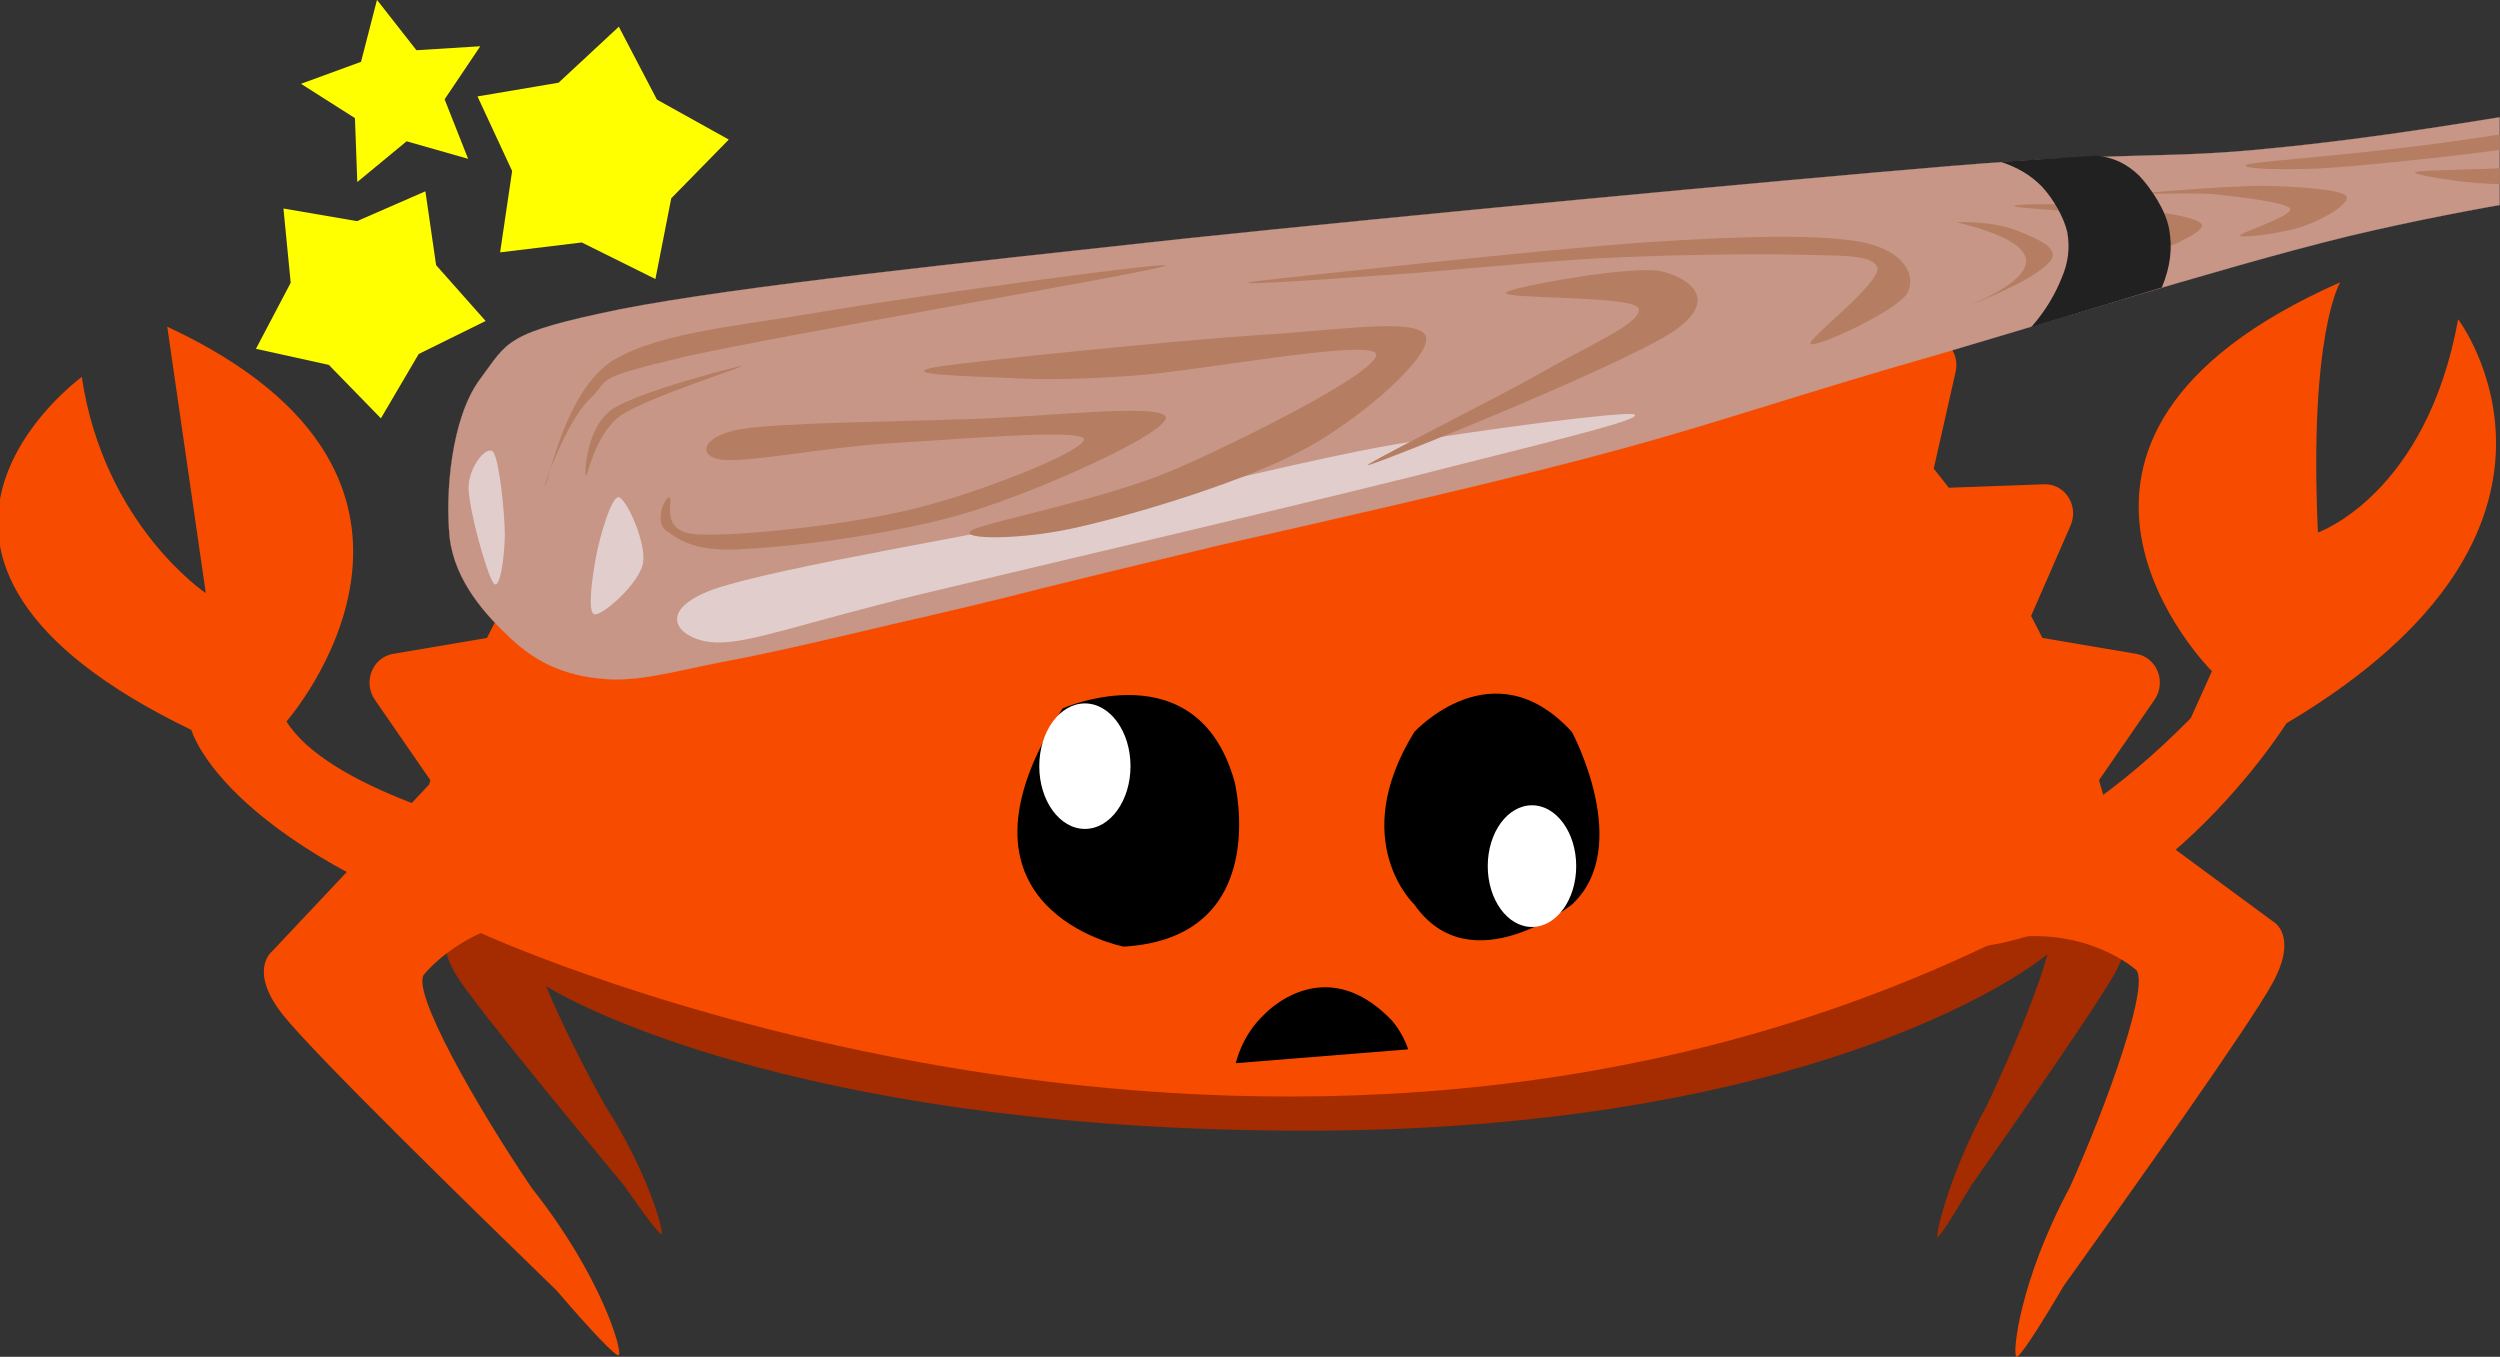 <?xml version="1.0" encoding="UTF-8" standalone="no"?>
<svg
   width="1171.75"
   height="635.935"
   viewBox="0 0 1171.75 635.935"
   version="1.1"
   xml:space="preserve"
   style="clip-rule:evenodd;fill-rule:evenodd;stroke-linejoin:round;stroke-miterlimit:1.414"
   id="svg462"
   sodipodi:docname="ferrisBonk.svg"
   inkscape:version="1.1 (c4e8f9ed74, 2021-05-24)"
   inkscape:export-filename="/run/media/fdschonborn/Elements/Imágenes/ferrisBonk.png"
   inkscape:export-xdpi="96"
   inkscape:export-ydpi="96"
   xmlns:inkscape="http://www.inkscape.org/namespaces/inkscape"
   xmlns:sodipodi="http://sodipodi.sourceforge.net/DTD/sodipodi-0.dtd"
   xmlns="http://www.w3.org/2000/svg"
   xmlns:svg="http://www.w3.org/2000/svg"
   xmlns:i="http://ns.adobe.com/AdobeIllustrator/10.0/"><rect x="0" y="0" width="1171.75" height="635.935" fill="#333333" stroke="none"/><defs
   id="defs466">
        
        
        
        
        
        
        
        
        
    <clipPath
   clipPathUnits="userSpaceOnUse"
   id="clipPath1482"><rect
     style="fill:#0000ff;fill-rule:evenodd;stroke-width:0.612"
     id="rect1484"
     width="459.14"
     height="392.611"
     x="-341.397"
     y="-373.378"
     transform="rotate(142.73)" /></clipPath><clipPath
   clipPathUnits="userSpaceOnUse"
   id="clipPath1486"><rect
     style="fill:#0000ff;fill-rule:evenodd;stroke-width:1.561"
     id="rect1488"
     width="1171.75"
     height="1001.965"
     x="-255.697"
     y="-376.225" /></clipPath><clipPath
   clipPathUnits="userSpaceOnUse"
   id="clipPath1490"><rect
     style="fill:#0000ff;fill-rule:evenodd;stroke-width:1.561"
     id="rect1492"
     width="1171.75"
     height="1001.965"
     x="-660.015"
     y="-624.102"
     transform="scale(-1)" /></clipPath><clipPath
   clipPathUnits="userSpaceOnUse"
   id="clipPath1494"><rect
     style="fill:#0000ff;fill-rule:evenodd;stroke-width:1.561"
     id="rect1496"
     width="1171.75"
     height="1001.965"
     x="-529.87"
     y="-531.651" /></clipPath><clipPath
   clipPathUnits="userSpaceOnUse"
   id="clipPath1498"><rect
     style="fill:#0000ff;fill-rule:evenodd;stroke-width:1.561"
     id="rect1500"
     width="1171.75"
     height="1001.965"
     x="-498.05"
     y="-588.183" /></clipPath><clipPath
   clipPathUnits="userSpaceOnUse"
   id="clipPath1502"><rect
     style="fill:#0000ff;fill-rule:evenodd;stroke-width:1.561"
     id="rect1504"
     width="1171.75"
     height="1001.965"
     x="-705.662"
     y="-530.617" /></clipPath><clipPath
   clipPathUnits="userSpaceOnUse"
   id="clipPath1506"><rect
     style="fill:#0000ff;fill-rule:evenodd;stroke-width:1.561"
     id="rect1508"
     width="1171.75"
     height="1001.965"
     x="-662.899"
     y="-593.808" /></clipPath><clipPath
   clipPathUnits="userSpaceOnUse"
   id="clipPath1510"><rect
     style="fill:#0000ff;fill-rule:evenodd;stroke-width:1.561"
     id="rect1512"
     width="1171.75"
     height="1001.965"
     x="-903.797"
     y="-350.127" /></clipPath><clipPath
   clipPathUnits="userSpaceOnUse"
   id="clipPath1514"><rect
     style="fill:#0000ff;fill-rule:evenodd;stroke-width:1.561"
     id="rect1516"
     width="1171.75"
     height="1001.965"
     x="-1065.391"
     y="-400.332" /></clipPath><clipPath
   clipPathUnits="userSpaceOnUse"
   id="clipPath1518"><rect
     style="fill:#0000ff;fill-rule:evenodd;stroke-width:1.561"
     id="rect1520"
     width="1171.75"
     height="1001.965"
     x="-995.302"
     y="-611.81" /></clipPath></defs><sodipodi:namedview
   id="namedview464"
   pagecolor="#ffffff"
   bordercolor="#666666"
   borderopacity="1.0"
   inkscape:pageshadow="2"
   inkscape:pageopacity="0.0"
   inkscape:pagecheckerboard="0"
   showgrid="false"
   fit-margin-top="0"
   fit-margin-left="0"
   fit-margin-right="0"
   fit-margin-bottom="0"
   inkscape:zoom="0.22627417"
   inkscape:cx="775.60775"
   inkscape:cy="128.1631"
   inkscape:window-width="1920"
   inkscape:window-height="1011"
   inkscape:window-x="0"
   inkscape:window-y="0"
   inkscape:window-maximized="1"
   inkscape:current-layer="svg462" />
    <g
   transform="translate(995.301,439.261)"
   id="g427"
   clip-path="url(#clipPath1518)">
            <path
   d="m 0,-7.203 -12.072,-25.006 c 0.063,-0.947 0.111,-1.898 0.111,-2.853 0,-28.346 -29.478,-54.471 -79.069,-75.389 v 17.393 c -4.836,-1.919 -9.871,-3.787 -15.117,-5.593 v -8.108 c -70.874,-25.56 -176.383,-41.778 -294.241,-41.778 -102.973,0 -196.529,12.38 -265.791,32.554 v 28.246 h -0.002 v -34.188 c -70.96,22.55 -114.954,53.877 -114.954,88.515 0,5.46 1.101,10.838 3.217,16.113 l -7.228,12.867 c 0,0 -5.792,7.512 4.406,23.362 8.994,13.977 54.048,68.685 77.827,97.335 10.214,14.687 17.141,23.734 17.746,22.859 0.955,-1.386 -6.351,-28.961 -26.635,-60.423 -9.466,-16.895 -20.768,-39.283 -27.554,-55.819 18.942,11.99 130.23,68.029 357.232,67.801 231.994,-0.232 335.115,-72.851 346.433,-82.737 -3.955,15.889 -17.468,48.033 -28.245,70.638 -17.706,32.331 -24.12,60.478 -23.296,61.87 0.524,0.878 6.565,-8.441 15.476,-23.543 C -51.025,87.37 -11.739,30.974 -3.889,16.608 5.007,0.323 0,-7.203 0,-7.203"
   style="fill:#a52b00;fill-rule:nonzero"
   id="path425" />
        </g><g
   transform="translate(1065.391,227.784)"
   id="g431"
   clip-path="url(#clipPath1514)">
            <path
   d="m 0,204.135 -79.343,-58.446 c -0.745,-2.6 -1.49,-5.201 -2.26,-7.781 l 26.062,-37.754 c 2.66,-3.84 3.196,-8.832 1.469,-13.211 -1.731,-4.358 -5.515,-7.482 -9.99,-8.247 l -44.066,-7.479 c -1.709,-3.485 -3.498,-6.916 -5.294,-10.319 L -94.907,18.51 c 1.903,-4.317 1.505,-9.335 -1.022,-13.254 -2.517,-3.937 -6.786,-6.237 -11.338,-6.058 l -44.724,1.625 c -2.315,-3.016 -4.667,-6.003 -7.067,-8.937 l 10.278,-45.432 c 1.042,-4.612 -0.274,-9.443 -3.487,-12.794 -3.195,-3.339 -7.838,-4.722 -12.253,-3.639 l -43.562,10.709 c -2.82,-2.493 -5.688,-4.953 -8.588,-7.365 l 1.567,-46.641 c 0.168,-4.721 -2.033,-9.208 -5.812,-11.829 -3.777,-2.636 -8.57,-3.032 -12.701,-1.074 l -17.497,85.794 c -3.273,-1.878 -6.565,-3.737 -9.892,-5.537 l -7.181,-45.961 c -0.729,-4.656 -3.724,-8.612 -7.919,-10.418 -4.185,-1.817 -8.976,-1.228 -12.648,1.536 l -36.232,27.185 c -3.569,-1.185 -7.153,-2.32 -10.779,-3.407 l -15.617,-43.585 c -1.588,-4.443 -5.25,-7.706 -9.716,-8.624 -4.45,-0.909 -9.028,0.632 -12.114,4.08 l -30.499,34.119 c -3.685,-0.423 -7.377,-0.81 -11.076,-1.131 l -17.976,1.523 c -2.384,-4.018 -6.597,-6.464 -11.139,-6.464 -4.529,0 -8.75,2.446 -11.118,6.464 l -29.128,-1.523 c -3.701,0.321 -7.408,0.708 -11.088,1.131 l -24.926,7.08 c -3.09,-3.448 -7.684,-4.989 -12.122,-4.08 -4.46,0.93 -8.128,4.181 -9.707,8.624 l -21.202,2.386 c -3.621,1.087 -7.205,2.23 -10.78,3.407 l -36.22,-27.185 c -3.683,-2.774 -8.478,-3.361 -12.668,-1.536 -4.181,1.806 -7.188,5.762 -7.913,10.418 l -7.186,45.961 c -3.322,1.8 -6.614,3.649 -9.895,5.537 l -40.634,-19.321 c -4.127,-1.966 -8.945,-1.562 -12.704,1.074 -3.773,2.621 -5.98,7.108 -5.81,11.829 l 1.562,46.641 C -708.334,2.25 -734.337,-61.763 -737.172,-59.27 l -20.413,55.764 c -4.423,-1.074 -9.062,0.3 -12.265,3.639 C -773.071,3.484 -797.517,-58.158 -796.482,-53.546 l 10.257,45.432 c -2.378,2.945 -4.733,5.921 -7.042,8.937 l -44.724,-1.625 c -4.513,-0.135 -8.821,2.121 -11.343,6.058 -2.527,3.919 -2.91,8.937 -1.029,13.254 l 18.528,42.388 c -1.799,3.403 -3.586,6.834 -5.309,10.319 l -44.063,7.479 c -4.479,0.754 -8.252,3.876 -9.994,8.247 -1.728,4.379 -1.167,9.371 1.474,13.211 l 26.066,37.754 c -0.201,0.667 -0.387,1.339 -0.587,2.008 l -73.696,78.285 c 0,0 -11.296,8.851 5.147,29.654 14.5,18.351 88.951,91.096 128.271,129.205 16.606,19.348 27.984,31.329 29.172,30.293 1.876,-1.645 -7.972,-36.847 -40.682,-78.149 -25.216,-37.056 -57.941,-94.049 -50.267,-100.618 0,0 8.729,-11.081 26.242,-19.057 0.641,0.512 -0.662,-0.507 0,0 0,0 369.595,170.491 712.429,2.884 39.164,-7.025 62.873,13.955 62.873,13.955 8.176,4.74 -12.996,63.344 -30.407,102.137 -23.679,44.05 -27.151,78.422 -25.144,79.614 1.268,0.757 9.883,-12.353 22.172,-33.217 C -67.814,332.649 -10.492,252.1 0,232.534 11.895,210.352 0,204.135 0,204.135"
   style="fill:#f74c00;fill-rule:nonzero"
   id="path429"
   sodipodi:nodetypes="ccccccccccccccccccccccccccccccccccsccccccccccccccccccccccccccccccccccccccccccccccsc" />
        </g><g
   transform="translate(903.797,177.578)"
   id="g435"
   clip-path="url(#clipPath1510)">
            <path
   d="m 0,232.466 c 0,0 53.179,-2.466 123.032,-73.462 l 9.898,-21.979 c 0,0 -108.417,-107.848 60.118,-182.291 0,0 -14.755,24.112 -10.426,117.272 0,0 50.815,-17.649 65.714,-99.94 0,0 74.12,97.724 -80.502,189.377 0,0 -72.54,116.289 -174.805,105.15 z"
   style="fill:#f74c00;fill-rule:nonzero"
   id="path433" />
        </g><g
   transform="translate(662.898,421.26)"
   id="g439"
   clip-path="url(#clipPath1506)">
            <path
   d="m 0,-78.192 c 0,0 36.935,-40.443 73.871,0 0,0 29.022,53.927 0,80.887 0,0 -47.487,37.748 -73.871,0 0,0 -31.658,-29.659 0,-80.887"
   style="fill-rule:nonzero"
   id="path437" />
        </g><g
   transform="translate(738.769,405.951)"
   id="g443"
   clip-path="url(#clipPath1502)">
            <path
   d="m 0,0.004 c 0,15.746 -9.282,28.514 -20.732,28.514 -11.448,0 -20.73,-12.768 -20.73,-28.514 0,-15.75 9.282,-28.518 20.73,-28.518 C -9.282,-28.514 0,-15.746 0,0.004"
   style="fill:#ffffff;fill-rule:nonzero"
   id="path441" />
        </g><g
   transform="translate(498.049,415.635)"
   id="g447"
   clip-path="url(#clipPath1498)">
            <path
   d="m 0,-83.609 c 0,0 63.355,-28.052 80.648,34.562 0,0 18.114,72.98 -52.03,77.099 0,0 -89.444,-17.228 -28.618,-111.661"
   style="fill-rule:nonzero"
   id="path445" />
        </g><g
   transform="translate(529.869,359.103)"
   id="g451"
   clip-path="url(#clipPath1494)">
            <path
   d="m 0,0.002 c 0,16.239 -9.572,29.409 -21.381,29.409 -11.804,0 -21.379,-13.17 -21.379,-29.409 0,-16.244 9.575,-29.411 21.379,-29.411 C -9.572,-29.409 0,-16.242 0,0.002"
   style="fill:#ffffff;fill-rule:nonzero"
   id="path449" />
        </g><g
   transform="rotate(180,330.007,225.777)"
   id="g455"
   clip-path="url(#clipPath1490)">
            <path
   d="m 0,-40.271 80.796,-6.484 c 0,0 -2.738,13.006 -13.279,22.769 0,0 -27.79,30.47 -59.673,-2.533 0,0 -5.217,-5.629 -7.844,-13.752"
   style="fill-rule:nonzero"
   id="path453" />
        </g><g
   transform="translate(255.697,203.677)"
   id="g459"
   clip-path="url(#clipPath1486)">
            <path
   d="m 0,190.741 c -0.667,0 -1.321,0.049 -1.973,0.101 -26.234,-5.971 -99.973,-25.185 -119.464,-56.363 0,0 99.227,-112.872 -55.86,-185.019 l 18.057,124.878 c 0,0 -47.809,-31.949 -58.126,-101.346 0,0 -116.423,84.494 51.384,165.474 0,0 15.22,57.187 161.349,102.815 l 0.107,-0.435 c 1.471,0.272 2.977,0.435 4.526,0.435 13.808,0 25.003,-11.312 25.003,-25.271 0,-13.956 -11.195,-25.269 -25.003,-25.269"
   style="fill:#f74c00;fill-rule:nonzero"
   id="path457" />
        </g>
<g
   i:dimmedPercent="50"
   i:layer="yes"
   i:rgbTrio="#4F008000FFFF"
   id="Layer_1"
   transform="matrix(-2.031,-1.545,1.545,-2.031,871.264,780.333)"
   clip-path="url(#clipPath1482)"><g
     id="g40"><path
       clip-rule="evenodd"
       d="m 238.914,66.838 c 5.796,-7.344 11.952,-14.832 18.468,-22.608 6.517,-7.956 14.292,-17.388 20.412,-24.12 6.048,-6.804 10.152,-12.456 15.805,-15.84 5.544,-3.456 11.088,-4.788 17.46,-4.14 6.3,0.612 14.58,2.088 20.268,7.92 5.508,5.868 13.104,17.604 13.212,26.604 0.036,8.712 1.692,9.288 -12.815,25.884 -14.868,16.668 -44.713,44.64 -74.664,73.08 -30.133,28.332 -78.805,73.152 -103.824,95.724 -24.876,22.355 -30.456,24.695 -44.784,38.123 -14.4,13.32 -26.964,26.785 -40.896,41.51 -14.112,14.65 -27.972,29.592 -42.552,45.646 1.116,3.025 1.008,5.797 -0.18,8.461 -1.26,2.627 -4.14,6.119 -7.236,7.271 -3.24,0.973 -8.82,0.9 -11.736,-1.043 -2.988,-2.125 -5.436,-7.273 -5.832,-10.98 -0.396,-3.816 0.684,-8.568 3.24,-10.943 2.484,-2.342 6.192,-3.313 11.412,-2.916 8.388,-9.576 18.252,-20.846 30.564,-34.488 12.204,-13.717 26.28,-27.396 42.228,-46.873 15.948,-19.729 37.296,-50.328 52.092,-70.02 14.472,-19.692 21.6,-30.6 34.704,-47.304 13.248,-16.92 32.437,-39.708 43.524,-52.956 10.798,-13.212 17.746,-21.78 21.13,-25.992 z"
       fill="#c79687"
       fill-rule="evenodd"
       i:knockout="Off"
       stroke="#c79687"
       stroke-miterlimit="10"
       stroke-width="0.036"
       id="path4" /><path
       clip-rule="evenodd"
       d="m 300.223,25.798 c 1.619,3.276 9.468,7.596 10.907,6.984 1.188,-0.756 -1.584,-7.704 -3.168,-10.98 -1.691,-3.384 -5.04,-9.468 -6.3,-8.82 -1.368,0.684 -3.096,9.396 -1.439,12.816 z"
       fill="#e1cdcc"
       fill-rule="evenodd"
       i:knockout="Off"
       id="path6" /><path
       clip-rule="evenodd"
       d="m 323.694,14.746 c 2.412,3.096 9.036,10.224 10.836,10.692 1.692,0.324 1.979,-4.752 -0.396,-7.992 -2.663,-3.312 -12.42,-10.692 -14.292,-11.16 -1.764,-0.396 1.368,5.148 3.852,8.46 z"
       fill="#e1cdcc"
       fill-rule="evenodd"
       i:knockout="Off"
       id="path8" /><path
       clip-rule="evenodd"
       d="m 203.994,126.346 c 11.412,-12.42 21.96,-26.136 35.964,-42.264 13.896,-16.308 40.104,-43.776 47.088,-54.216 6.624,-10.404 -1.08,-11.232 -6.3,-7.488 -5.22,3.816 -9.828,11.628 -24.66,29.952 -14.976,18.324 -50.256,60.948 -64.332,78.84 -14.111,17.676 -21.816,27.252 -19.8,26.64 2.088,-0.936 20.592,-19.152 32.04,-31.464 z"
       fill="#e1cdcc"
       fill-rule="evenodd"
       i:knockout="Off"
       id="path10" /><path
       clip-rule="evenodd"
       d="m 22.482,356.278 c 0.72,0.828 0.54,1.836 -0.54,3.168 -1.188,1.225 -3.852,3.852 -5.904,4.537 -2.16,0.611 -4.86,0.576 -6.552,-0.648 -1.728,-1.439 -3.276,-4.859 -3.528,-7.201 -0.252,-2.447 0.936,-4.967 2.016,-6.588 1.008,-1.619 2.268,-2.627 3.924,-3.023 -2.988,-0.432 -5.256,0.037 -6.948,1.801 -1.872,1.691 -3.384,5.039 -3.276,8.244 0.18,3.096 1.908,8.063 4.356,10.332 2.448,2.195 6.66,2.916 9.72,2.555 2.736,-0.646 5.832,-3.348 7.344,-5.58 1.476,-2.23 1.44,-6.191 1.44,-7.451 -0.108,-1.299 -0.792,-1.299 -2.052,-0.146 z"
       fill="#a37157"
       fill-rule="evenodd"
       i:knockout="Off"
       id="path12" /><path
       clip-rule="evenodd"
       d="m 300.223,49.738 c -4.104,2.412 -14.04,13.608 -22.572,20.952 -8.532,7.272 -26.136,23.292 -27.973,22.356 -1.871,-1.224 9.108,-19.332 16.849,-28.908 7.668,-9.612 22.572,-23.652 28.872,-27.972 6.156,-4.284 7.452,2.664 8.315,2.232 0.757,-0.504 -0.54,-5.436 -3.348,-5.22 -2.808,0.108 -6.588,0 -13.572,6.192 -7.308,6.192 -20.952,19.512 -28.872,30.672 -7.92,11.088 -19.764,32.976 -17.892,35.244 2.052,1.944 18.828,-14.4 29.231,-22.644 10.152,-8.316 26.353,-20.844 31.645,-26.352 5.113,-5.652 3.132,-8.856 -0.683,-6.552 z"
       fill="#b57d61"
       fill-rule="evenodd"
       i:knockout="Off"
       id="path14" /><path
       clip-rule="evenodd"
       d="m 268.218,93.01 c -5.004,3.384 -9.936,6.984 -18.54,14.544 -8.783,7.596 -30.42,31.716 -33.264,30.42 -2.771,-1.62 9.864,-27.396 16.524,-39.276 6.66,-11.88 21.527,-28.404 22.932,-31.5 1.044,-3.096 -8.928,4.5 -15.624,12.78 -6.804,8.136 -19.08,25.056 -24.048,36.18 -5.004,11.052 -8.28,27.936 -5.112,29.952 3.313,1.764 13.068,-8.604 24.553,-18.468 11.411,-9.936 37.907,-34.668 43.523,-40.464 5.364,-5.868 -6.012,2.412 -10.944,5.832 z"
       fill="#b57d61"
       fill-rule="evenodd"
       i:knockout="Off"
       id="path16" /><path
       clip-rule="evenodd"
       d="m 204.21,161.338 c -0.071,1.332 -15.479,18.18 -20.376,20.412 -4.896,2.196 -11.844,2.34 -8.352,-7.632 3.636,-10.404 26.928,-49.608 29.483,-53.064 2.16,-3.132 -11.556,24.588 -15.3,33.588 -3.744,8.856 -8.964,17.892 -6.516,19.188 2.45,1.044 20.809,-13.86 21.061,-12.492 z"
       fill="#b57d61"
       fill-rule="evenodd"
       i:knockout="Off"
       id="path18" /><path
       clip-rule="evenodd"
       d="m 153.954,187.727 c -1.224,-0.072 -9.18,14.832 -8.46,18.324 0.648,3.383 5.004,5.795 12.384,2.23 7.344,-3.816 17.171,-11.627 31.284,-23.868 14.076,-12.312 46.296,-42.948 52.488,-48.852 5.796,-5.796 -9.145,7.236 -16.92,14.112 -7.956,6.84 -19.872,18.108 -29.628,26.46 -9.828,8.316 -21.061,17.136 -28.26,22.429 -7.128,5.076 -12.096,9.395 -14.22,7.703 -2.16,-1.979 2.448,-18.431 1.332,-18.538 z"
       fill="#b57d61"
       fill-rule="evenodd"
       i:knockout="Off"
       id="path20" /><path
       clip-rule="evenodd"
       d="m 146.178,221.747 c -3.816,2.988 -6.984,4.715 -10.044,5.58 -3.132,0.791 -8.208,2.412 -7.992,-0.973 0.252,-3.6 3.528,-10.08 9.684,-20.016 -5.652,8.893 -7.776,14.473 -6.372,17.137 1.368,2.52 6.228,1.943 14.724,-1.728 z"
       fill="#b57d61"
       fill-rule="evenodd"
       i:knockout="Off"
       id="path22" /><path
       clip-rule="evenodd"
       d="m 139.338,230.567 c 1.62,-0.541 -8.352,7.055 -13.248,10.152 -4.968,3.023 -14.94,9.252 -16.164,7.848 -1.332,-1.656 6.444,-13.357 8.748,-17.064 2.268,-3.709 5.112,-7.02 4.788,-4.932 -0.504,2.051 -9.972,16.631 -7.308,17.352 2.736,0.503 21.384,-12.745 23.184,-13.356 z"
       fill="#b57d61"
       fill-rule="evenodd"
       i:knockout="Off"
       id="path24" /><path
       clip-rule="evenodd"
       d="m 111.474,254.579 c -3.924,2.34 -11.16,6.695 -12.564,6.264 -1.404,-0.648 4.932,-9.469 4.284,-9.539 -0.756,-0.072 -6.696,5.867 -8.496,8.928 -1.908,2.951 -4.248,8.496 -2.448,8.711 1.764,0.072 8.136,-4.139 13.14,-7.775 4.968,-3.816 15.444,-13.176 16.56,-14.328 0.9,-1.047 -6.624,5.289 -10.476,7.739 z"
       fill="#b57d61"
       fill-rule="evenodd"
       i:knockout="Off"
       id="path26" /><path
       clip-rule="evenodd"
       d="m 18.774,355.198 c 3.456,-3.203 9.864,-9.756 20.592,-20.771 10.728,-11.268 30.924,-33.301 42.948,-45.396 11.88,-12.023 25.344,-23.76 27.612,-26.316 1.98,-2.592 -7.02,3.602 -15.048,10.945 -8.1,7.379 -20.484,18.971 -33.12,32.436 -12.852,13.283 -35.604,38.736 -42.84,47.053 -7.2,8.17 -3.636,5.109 -0.144,2.049 z"
       fill="#b57d61"
       fill-rule="evenodd"
       i:knockout="Off"
       id="path28" /><path
       clip-rule="evenodd"
       d="m 21.006,348.213 c -0.252,0.686 5.112,-6.336 10.692,-12.168 5.364,-5.902 21.528,-21.635 21.852,-22.463 0.216,-0.684 -14.616,11.627 -20.052,17.641 -5.544,5.867 -12.168,16.02 -12.492,16.99 z"
       fill="#b57d61"
       fill-rule="evenodd"
       i:knockout="Off"
       id="path30" /><path
       clip-rule="evenodd"
       d="m 56.862,306.67 c -0.036,0.611 6.264,-7.813 10.98,-12.24 4.572,-4.607 16.812,-13.68 16.848,-14.436 -0.036,-0.613 -12.276,5.76 -16.848,10.367 -4.716,4.429 -11.016,15.554 -10.98,16.309 z"
       fill="#b57d61"
       fill-rule="evenodd"
       i:knockout="Off"
       id="path32" /><path
       clip-rule="evenodd"
       d="m 146.394,235.499 c -3.096,1.043 -5.868,1.404 -8.856,0.936 -2.988,-0.539 -6.588,-2.053 -8.712,-3.852 -2.124,-1.98 -3.492,-4.285 -4.248,-7.309 -0.828,-3.061 -1.296,-6.443 -1.008,-10.547 l -14.688,20.303 c 1.044,3.961 2.808,6.984 5.436,9.361 2.52,2.34 7.092,3.924 10.26,4.463 3.168,0.396 5.94,-0.18 8.604,-1.871 4.392,-3.816 8.784,-7.633 13.212,-11.484 z"
       fill="#212121"
       fill-rule="evenodd"
       i:knockout="Off"
       id="path34" /><path
       clip-rule="evenodd"
       d="m 257.094,127.21 c -2.628,3.708 31.645,-30.6 43.524,-43.2 11.736,-12.672 22.572,-22.104 26.532,-31.752 3.672,-9.684 -3.853,-24.48 -3.96,-25.92 -0.108,-1.296 3.996,11.448 3.132,17.388 -1.008,5.652 2.376,2.844 -9.145,16.848 -11.771,14.04 -57.202,62.496 -60.083,66.636 z"
       fill="#b57d61"
       fill-rule="evenodd"
       i:knockout="Off"
       id="path36" /><path
       clip-rule="evenodd"
       d="m 307.71,65.687 c 0.324,-0.18 12.313,-15.229 14.185,-20.844 1.764,-5.616 -3.313,-12.672 -3.564,-12.564 -0.359,0.072 3.313,7.056 1.584,12.744 -1.944,5.615 -12.493,20.555 -12.205,20.664 z"
       fill="#b57d61"
       fill-rule="evenodd"
       i:knockout="Off"
       id="path38" /></g></g><path
   sodipodi:type="star"
   style="fill:#ffff00;fill-rule:evenodd"
   id="path5690"
   inkscape:flatsided="false"
   sodipodi:sides="5"
   sodipodi:cx="185.94781"
   sodipodi:cy="44.131203"
   sodipodi:r1="45.141674"
   sodipodi:r2="22.570839"
   sodipodi:arg1="0.73602719"
   sodipodi:arg2="1.3643457"
   inkscape:rounded="0"
   inkscape:randomized="0"
   d="m 219.404,74.437 -28.83,-8.214 -23.111,19.092 -1.097,-29.957 -25.3,-16.08 28.152,-10.3 7.475,-29.03 18.495,23.591 29.919,-1.862 -16.721,24.88 z"
   inkscape:transform-center-x="2.8594778"
   inkscape:transform-center-y="-1.4995833" /><path
   sodipodi:type="star"
   style="fill:#ffff00;fill-rule:evenodd"
   id="path5692"
   inkscape:flatsided="false"
   sodipodi:sides="5"
   sodipodi:cx="279.40417"
   sodipodi:cy="74.437012"
   sodipodi:r1="62.824852"
   sodipodi:r2="39.7785"
   sodipodi:arg1="-0.14407322"
   sodipodi:arg2="0.48424531"
   inkscape:rounded="0"
   inkscape:randomized="0"
   d="m 341.578,65.417 -26.969,27.539 -7.414,37.825 -34.525,-17.139 -38.265,4.638 5.632,-38.131 -16.235,-34.959 38.005,-6.427 28.231,-26.244 17.857,34.159 z"
   inkscape:transform-center-x="-3.2861435"
   inkscape:transform-center-y="-2.7873636" /><path
   sodipodi:type="star"
   style="fill:#ffff00;fill-rule:evenodd"
   id="path5694"
   inkscape:flatsided="false"
   sodipodi:sides="5"
   sodipodi:cx="171.67052"
   sodipodi:cy="139.48224"
   sodipodi:r1="57.005257"
   sodipodi:r2="36.093735"
   sodipodi:arg1="0.19354434"
   sodipodi:arg2="0.82186288"
   inkscape:rounded="0"
   inkscape:randomized="0"
   d="m 227.611,150.447 -31.366,15.471 -17.716,30.155 -24.407,-25.05 -34.154,-7.53 16.282,-30.953 -3.393,-34.809 34.47,5.92 32.057,-13.983 5.021,34.612 z"
   inkscape:transform-center-x="-2.1195555"
   inkscape:transform-center-y="3.3881527" /></svg>
